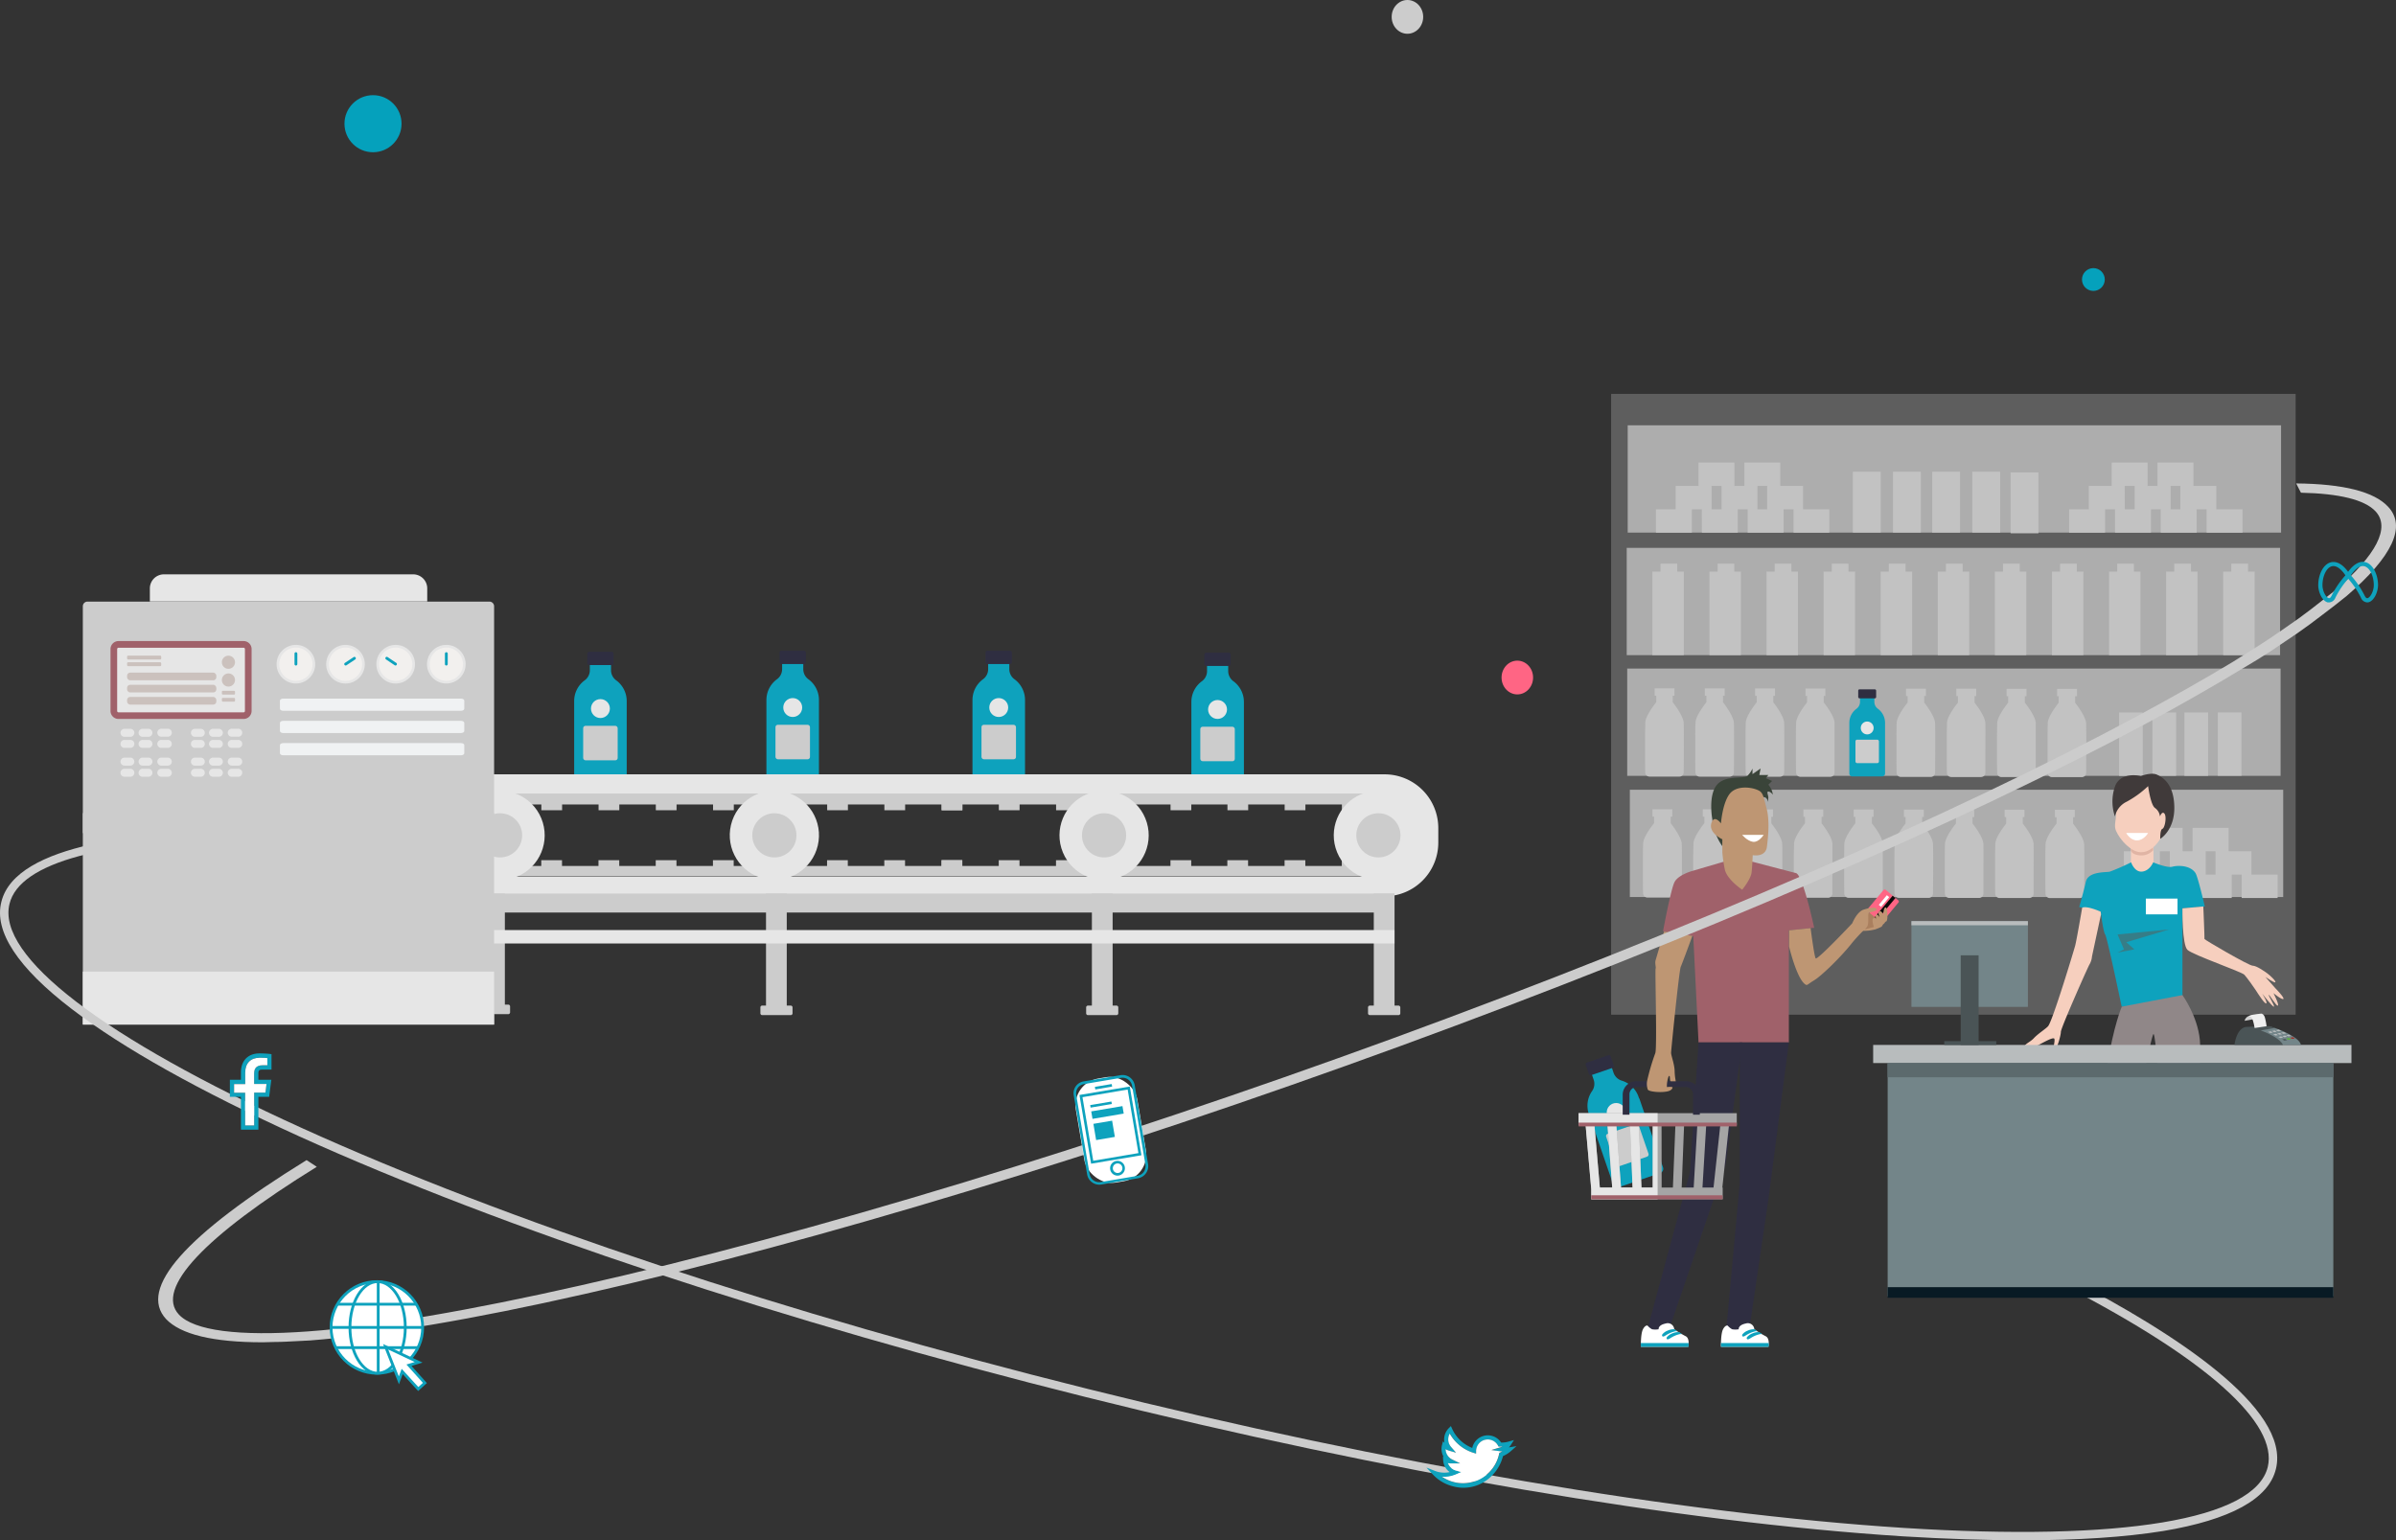 <svg xmlns="http://www.w3.org/2000/svg" viewBox="0 0 851.37 547.36"><rect x="0" y="0" width="851.37" height="547.36" fill="#333333" stroke="none"/><defs><style>.cls-1{fill:#0ea2bd;}.cls-2{fill:#2f2e41;}.cls-3{fill:#e6e6e6;}.cls-4,.cls-6{fill:#ccc;}.cls-5{opacity:0.8;}.cls-6{opacity:0.36;}.cls-7{fill:#a0616a;}.cls-8{fill:#cbc1bd;}.cls-9{fill:#f2f0ee;}.cls-10{fill:#f0f2f3;}.cls-11{fill:#3a4439;}.cls-12{fill:#be9673;}.cls-13,.cls-34{fill:#fff;}.cls-14{fill:#aa7f5e;}.cls-15{fill:#ff6584;}.cls-16{fill:#0a0a0a;}.cls-17{fill:#feffff;}.cls-18{fill:#a5a5a5;}.cls-19{fill:#f6cfbe;}.cls-20{fill:#e0b4a4;}.cls-21{fill:#403a3a;}.cls-22{fill:#908788;}.cls-23{fill:#367d87;}.cls-24{fill:#c6441c;}.cls-25{fill:#b8bcbd;}.cls-26{fill:#738589;}.cls-27{fill:#5c6a6d;}.cls-28{fill:#4a5456;}.cls-29{fill:#081a24;}.cls-30{fill:#d3d3d3;}.cls-31{fill:#efefef;}.cls-32{fill:#58b730;}.cls-33{fill:#a03325;}.cls-34{stroke:#0ea2bd;stroke-miterlimit:10;}.cls-35{fill:#05a1bc;}</style></defs><g id="Layer_2" data-name="Layer 2"><g id="Layer_2-2" data-name="Layer 2"><path class="cls-1" d="M364.22,248.74a9.14,9.14,0,0,0-3.76-7.37,4.42,4.42,0,0,1-1.82-3.57v-3.45h-7.52v3.45a4.42,4.42,0,0,1-1.81,3.57,9.14,9.14,0,0,0-3.76,7.37c0,.23,0,.46,0,.69h0V275.2a1.55,1.55,0,0,0,1.55,1.56h15.57a1.56,1.56,0,0,0,1.55-1.56V249.43h0Q364.22,249.08,364.22,248.74Z"/><rect class="cls-2" x="350.2" y="231.25" width="9.36" height="4.73" rx="0.66"/><circle class="cls-3" cx="354.88" cy="251.43" r="3.36"/><rect class="cls-4" x="348.75" y="257.56" width="12.26" height="12.26" rx="0.83"/><path class="cls-1" d="M222.69,249.12a9.12,9.12,0,0,0-3.76-7.37,4.46,4.46,0,0,1-1.82-3.58v-3.44h-7.52v3.44a4.45,4.45,0,0,1-1.81,3.58,9.1,9.1,0,0,0-3.76,7.37c0,.23,0,.46,0,.68h0v25.78a1.54,1.54,0,0,0,1.55,1.55h15.56a1.55,1.55,0,0,0,1.56-1.55V249.8h0C222.68,249.58,222.69,249.35,222.69,249.12Z"/><rect class="cls-2" x="208.67" y="231.62" width="9.36" height="4.73" rx="0.66"/><circle class="cls-3" cx="213.35" cy="251.8" r="3.36"/><rect class="cls-4" x="207.22" y="257.93" width="12.26" height="12.26" rx="0.83"/><path class="cls-1" d="M291,248.74a9.14,9.14,0,0,0-3.76-7.37,4.42,4.42,0,0,1-1.81-3.57v-3.45h-7.52v3.45a4.42,4.42,0,0,1-1.82,3.57,9.14,9.14,0,0,0-3.76,7.37q0,.34,0,.69h0V275.2a1.56,1.56,0,0,0,1.55,1.56h15.57A1.55,1.55,0,0,0,291,275.2V249.43h0C291,249.2,291,249,291,248.74Z"/><rect class="cls-2" x="277" y="231.25" width="9.36" height="4.73" rx="0.66"/><circle class="cls-3" cx="281.68" cy="251.43" r="3.36"/><rect class="cls-4" x="275.55" y="257.56" width="12.26" height="12.26" rx="0.83"/><path class="cls-1" d="M582.22,389.76a9.11,9.11,0,0,0-6-5.75,4.45,4.45,0,0,1-2.88-2.79L572.27,378l-7.11,2.45,1.12,3.25a4.47,4.47,0,0,1-.55,4,9.08,9.08,0,0,0-1.16,8.19c.07.22.16.43.25.64h0l8.38,24.37a1.56,1.56,0,0,0,2,1l14.72-5.06a1.55,1.55,0,0,0,1-2l-8.38-24.38h0C582.36,390.19,582.3,390,582.22,389.76Z"/><rect class="cls-2" x="563.79" y="376.12" width="9.36" height="4.73" rx="0.66" transform="translate(-92.2 205.51) rotate(-18.98)"/><circle class="cls-3" cx="574.27" cy="395.33" r="3.36"/><rect class="cls-4" x="572.12" y="400.79" width="12.26" height="12.26" rx="0.83" transform="translate(-100.92 210.24) rotate(-18.98)"/><g class="cls-5"><rect class="cls-6" x="572.49" y="139.98" width="243.22" height="220.6"/><rect class="cls-4" x="578.37" y="151.14" width="232.16" height="38.12"/><rect class="cls-4" x="578.02" y="194.69" width="232.16" height="38.12"/><rect class="cls-4" x="578.2" y="237.59" width="232.16" height="38.12"/><rect class="cls-4" x="579.13" y="280.65" width="232.16" height="38.12"/><path class="cls-3" d="M594.36,249.54v-2.31H595v-2.62h-7.06v2.62h.58v2.31s-3.77,4.59-3.89,7.16c0,1.08-.07,2.7-.08,4.52h0v8.44h0c0,2.76.05,4.82.05,4.82a1.54,1.54,0,0,0,1.57,1.5h10.53a1.53,1.53,0,0,0,1.56-1.5s.15-13.21,0-17.62C598.16,254.29,594.36,249.54,594.36,249.54Z"/><path class="cls-3" d="M612.23,249.56v-2.31h.6v-2.62h-7.06v2.62h.57v2.31s-3.76,4.59-3.88,7.16c-.05,1.08-.08,2.7-.09,4.53h0v8.43h0c0,2.76.06,4.83.06,4.83A1.53,1.53,0,0,0,604,276h10.53a1.53,1.53,0,0,0,1.57-1.5s.14-13.22,0-17.62C616,254.32,612.23,249.56,612.23,249.56Z"/><path class="cls-3" d="M630.11,249.59v-2.31h.59v-2.62h-7.06v2.62h.58v2.31s-3.77,4.58-3.89,7.15c-.05,1.09-.07,2.71-.08,4.53h0v8.44h0c0,2.76.05,4.82.05,4.82a1.54,1.54,0,0,0,1.57,1.5h10.52a1.53,1.53,0,0,0,1.57-1.5s.15-13.22,0-17.62C633.91,254.34,630.11,249.59,630.11,249.59Z"/><path class="cls-3" d="M648,249.61V247.3h.6v-2.62h-7.06v2.62h.57v2.31s-3.76,4.59-3.88,7.16c-.05,1.08-.07,2.7-.08,4.52h0v8.44h0c0,2.76.06,4.82.06,4.82a1.53,1.53,0,0,0,1.57,1.5H650.3a1.54,1.54,0,0,0,1.57-1.5s0-2.06,0-4.82h0v-.1c0-4.23,0-10.05,0-12.69S648,249.61,648,249.61Z"/><path class="cls-3" d="M683.73,249.66v-2.31h.6v-2.62h-7.06v2.62h.57v2.31s-3.76,4.58-3.88,7.15c-.05,1.09-.08,2.71-.09,4.53h0v8.44h0c0,2.76.06,4.82.06,4.82a1.53,1.53,0,0,0,1.56,1.5h10.53a1.54,1.54,0,0,0,1.57-1.5s.14-13.21,0-17.62C687.53,254.41,683.73,249.66,683.73,249.66Z"/><path class="cls-3" d="M701.61,249.68v-2.31h.59v-2.62h-7.06v2.62h.58v2.31s-3.77,4.59-3.89,7.16c0,1.08-.07,2.7-.08,4.53h0v8.43h0c0,2.76.05,4.83.05,4.83a1.54,1.54,0,0,0,1.57,1.5h10.52a1.54,1.54,0,0,0,1.57-1.5s0-2.07,0-4.83v0c0-4.23.05-10.11,0-12.77S701.61,249.68,701.61,249.68Z"/><path class="cls-3" d="M719.48,249.71v-2.32h.6v-2.61H713v2.61h.57v2.32s-3.77,4.58-3.88,7.15c-.05,1.09-.07,2.71-.09,4.53h0v8.44h0c0,2.76.06,4.82.06,4.82a1.53,1.53,0,0,0,1.56,1.5H721.8a1.53,1.53,0,0,0,1.56-1.5s0-2.07,0-4.82h0v-.19c0-4.23,0-10,0-12.61S719.48,249.71,719.48,249.71Z"/><path class="cls-3" d="M737.36,249.73v-2.31H738V244.8h-7.06v2.62h.58v2.31s-3.77,4.59-3.89,7.16c0,1.08-.07,2.7-.08,4.52h0v8.44h0c0,2.76.05,4.82.05,4.82a1.54,1.54,0,0,0,1.57,1.5h10.52a1.53,1.53,0,0,0,1.57-1.5s.14-13.21,0-17.62C741.16,254.48,737.36,249.73,737.36,249.73Z"/><path class="cls-3" d="M593.64,292.51V290.2h.59v-2.62h-7.06v2.62h.58v2.31s-3.77,4.59-3.89,7.16c-.05,1.08-.07,2.7-.08,4.52h0v8.44h0c0,2.76.05,4.82.05,4.82a1.53,1.53,0,0,0,1.57,1.5H596a1.53,1.53,0,0,0,1.57-1.5s.14-13.21,0-17.62C597.43,297.26,593.64,292.51,593.64,292.51Z"/><path class="cls-3" d="M611.51,292.53v-2.31h.6V287.6h-7.06v2.62h.57v2.31s-3.77,4.59-3.88,7.16c0,1.09-.08,2.7-.09,4.53h0v8.43h0c0,2.76.06,4.83.06,4.83a1.53,1.53,0,0,0,1.56,1.5h10.53a1.53,1.53,0,0,0,1.56-1.5s.15-13.22,0-17.62C615.31,297.29,611.51,292.53,611.51,292.53Z"/><path class="cls-3" d="M629.39,292.56v-2.31H630v-2.62h-7.06v2.62h.57v2.31s-3.76,4.58-3.88,7.15c-.05,1.09-.07,2.71-.08,4.53h0v8.44h0c0,2.76.05,4.82.05,4.82a1.53,1.53,0,0,0,1.57,1.5H631.7a1.53,1.53,0,0,0,1.57-1.5s.14-13.22,0-17.62C633.18,297.31,629.39,292.56,629.39,292.56Z"/><path class="cls-3" d="M647.26,292.58v-2.31h.6v-2.62H640.8v2.62h.57v2.31s-3.77,4.59-3.88,7.16c0,1.08-.08,2.7-.09,4.52h0v8.44h0c0,2.76.06,4.82.06,4.82a1.54,1.54,0,0,0,1.56,1.51h10.53a1.54,1.54,0,0,0,1.56-1.51s0-2.06,0-4.82h0v-.1c0-4.23.05-10.05,0-12.69S647.26,292.58,647.26,292.58Z"/><path class="cls-3" d="M665.14,292.6v-2.31h.59v-2.62h-7.06v2.62h.57v2.31s-3.76,4.59-3.88,7.16c-.05,1.09-.07,2.71-.08,4.53h0v8.44h0c0,2.76.05,4.82.05,4.82a1.53,1.53,0,0,0,1.57,1.5h10.52a1.53,1.53,0,0,0,1.57-1.5s0-2.07,0-4.82h0v-.11c0-4.23,0-10.05,0-12.69S665.14,292.6,665.14,292.6Z"/><path class="cls-3" d="M683,292.63v-2.31h.59V287.7h-7.06v2.62h.58v2.31s-3.77,4.58-3.88,7.16c0,1.08-.08,2.7-.09,4.52h0v8.44h0c0,2.76.06,4.82.06,4.82a1.53,1.53,0,0,0,1.56,1.5h10.53a1.53,1.53,0,0,0,1.56-1.5s.15-13.21,0-17.62C686.81,297.38,683,292.63,683,292.63Z"/><path class="cls-3" d="M700.89,292.65v-2.31h.59v-2.62h-7.06v2.62H695v2.31s-3.76,4.59-3.88,7.16c-.05,1.08-.07,2.7-.08,4.53h0v8.43h0c0,2.76.05,4.83.05,4.83a1.53,1.53,0,0,0,1.57,1.5H703.2a1.53,1.53,0,0,0,1.57-1.5s0-2.07,0-4.83v0c0-4.23.05-10.11,0-12.77S700.89,292.65,700.89,292.65Z"/><path class="cls-3" d="M718.76,292.68v-2.32h.6v-2.61H712.3v2.61h.57v2.32s-3.77,4.58-3.88,7.15c0,1.09-.08,2.71-.09,4.53h0v8.44h0c0,2.76.06,4.82.06,4.82a1.53,1.53,0,0,0,1.56,1.5h10.53a1.53,1.53,0,0,0,1.56-1.5s0-2.07,0-4.82h0v-.19c0-4.23.05-10,0-12.61S718.76,292.68,718.76,292.68Z"/><path class="cls-3" d="M736.64,292.7v-2.31h.59v-2.62h-7.06v2.62h.57v2.31s-3.76,4.59-3.88,7.16c-.05,1.08-.07,2.7-.08,4.52h0v8.44h0c0,2.76.05,4.82.05,4.82a1.53,1.53,0,0,0,1.57,1.5H739a1.53,1.53,0,0,0,1.57-1.5s.14-13.21,0-17.62C740.43,297.45,736.64,292.7,736.64,292.7Z"/><polygon class="cls-3" points="595.97 200.31 590.03 200.31 590.03 203.12 587.14 203.12 587.14 232.81 598.3 232.81 598.3 203.12 595.97 203.12 595.97 200.31"/><polygon class="cls-3" points="616.25 200.31 610.32 200.31 610.32 203.12 607.42 203.12 607.42 232.81 618.59 232.81 618.59 203.12 616.25 203.12 616.25 200.31"/><polygon class="cls-3" points="630.6 200.31 630.6 203.12 627.71 203.12 627.71 232.81 638.87 232.81 638.87 203.12 636.53 203.12 636.53 200.31 630.6 200.31"/><polygon class="cls-3" points="647.99 232.81 659.15 232.81 659.15 203.12 656.81 203.12 656.81 200.31 650.88 200.31 650.88 203.12 647.99 203.12 647.99 232.81"/><polygon class="cls-3" points="668.27 232.81 679.44 232.81 679.44 203.12 677.1 203.12 677.1 200.31 671.16 200.31 671.16 203.12 668.27 203.12 668.27 232.81"/><polygon class="cls-3" points="699.72 203.12 697.38 203.12 697.38 200.31 691.45 200.31 691.45 203.12 688.56 203.12 688.56 232.81 699.72 232.81 699.72 203.12"/><polygon class="cls-3" points="720 203.12 717.66 203.12 717.66 200.31 711.73 200.31 711.73 203.12 708.84 203.12 708.84 232.81 720 232.81 720 203.12"/><polygon class="cls-3" points="740.29 203.12 737.95 203.12 737.95 200.31 732.01 200.31 732.01 203.12 729.12 203.12 729.12 232.81 740.29 232.81 740.29 203.12"/><polygon class="cls-3" points="752.3 200.31 752.3 203.12 749.41 203.12 749.41 232.81 760.57 232.81 760.57 203.12 758.23 203.12 758.23 200.31 752.3 200.31"/><polygon class="cls-3" points="780.85 203.12 778.51 203.12 778.51 200.31 772.58 200.31 772.58 203.12 769.69 203.12 769.69 232.81 780.85 232.81 780.85 203.12"/><polygon class="cls-3" points="792.86 200.31 792.86 203.12 789.97 203.12 789.97 232.81 801.13 232.81 801.13 203.12 798.79 203.12 798.79 200.31 792.86 200.31"/><rect class="cls-3" x="752.98" y="253.2" width="8.41" height="22.51"/><rect class="cls-3" x="764.83" y="253.18" width="8.41" height="22.51"/><rect class="cls-3" x="776.19" y="253.19" width="8.41" height="22.51"/><rect class="cls-3" x="788.05" y="253.17" width="8.41" height="22.51"/><path class="cls-3" d="M800,310.81V302.5h-8.12v-8.31H779.08v8.31h-3.54v-8.31H762.78v8.31h-8.12v8.31h-7v8.31h12.76v-8.31H764v8.31h12.76v-8.31h3.47v8.31H793v-8.31h3.54v8.31h12.76v-8.31Zm-29,0h-3.54V302.5H771Zm16.24,0h-3.48V302.5h3.48Z"/><path class="cls-3" d="M604.73,189.3h12.76V181H621v8.31h12.76V181h3.54v8.31H650V181H640.7v-8.31h-8.11v-8.31H619.83v8.31h-3.54v-8.31H603.53v8.31h-8.12V181h-7v8.31h12.76V181h3.54Zm19.74-16.62h3.47V181h-3.47Zm-16.3,0h3.54V181h-3.54Z"/><path class="cls-3" d="M748,181h3.53v8.31H764.3V181h3.47v8.31h12.76V181h3.54v8.31h12.76V181h-9.32v-8.31H779.4v-8.31H766.63v8.31H763.1v-8.31H750.34v8.31h-8.12V181h-7v8.31H748Zm23.28-8.31h3.47V181h-3.47Zm-16.3,0h3.54V181H755Z"/><rect class="cls-3" x="658.38" y="167.64" width="9.9" height="21.62"/><rect class="cls-3" x="672.63" y="167.64" width="9.9" height="21.62"/><rect class="cls-3" x="686.57" y="167.64" width="9.9" height="21.62"/><rect class="cls-3" x="700.82" y="167.64" width="9.9" height="21.62"/><rect class="cls-3" x="714.42" y="167.89" width="9.9" height="21.62"/></g><path class="cls-1" d="M442,249.44a9.12,9.12,0,0,0-3.76-7.37,4.46,4.46,0,0,1-1.82-3.58v-3.44h-7.52v3.44a4.45,4.45,0,0,1-1.81,3.58,9.12,9.12,0,0,0-3.76,7.37q0,.34,0,.69h0V275.9a1.54,1.54,0,0,0,1.55,1.55h15.57A1.54,1.54,0,0,0,442,275.9V250.13h0Q442,249.79,442,249.44Z"/><rect class="cls-2" x="427.95" y="231.94" width="9.36" height="4.73" rx="0.66"/><circle class="cls-3" cx="432.63" cy="252.12" r="3.36"/><rect class="cls-4" x="426.5" y="258.25" width="12.26" height="12.26" rx="0.83"/><path class="cls-3" d="M492,318.52H175.5a19.1,19.1,0,0,1-19.07-19.07v-5.21a19.1,19.1,0,0,1,19.07-19.07H492a19.1,19.1,0,0,1,19.07,19.07v5.21A19.1,19.1,0,0,1,492,318.52ZM175.5,282.27a12,12,0,0,0-12,12v5.21a12,12,0,0,0,12,12H492a12,12,0,0,0,12-12v-5.21a12,12,0,0,0-12-12Z"/><rect class="cls-4" x="172.02" y="317.53" width="323.43" height="6.75"/><rect class="cls-4" x="272.19" y="317.53" width="7.37" height="41.51"/><rect class="cls-4" x="387.98" y="317.53" width="7.37" height="41.51"/><rect class="cls-4" x="172.02" y="317.53" width="7.37" height="41.51"/><rect class="cls-4" x="488.15" y="317.53" width="7.37" height="41.51"/><path class="cls-4" d="M180.54,357h-10a.66.66,0,0,0-.71.6v2.2a.66.66,0,0,0,.71.59h10a.66.66,0,0,0,.71-.59v-2.2A.66.66,0,0,0,180.54,357Z"/><path class="cls-4" d="M280.9,357.35h-10a.65.65,0,0,0-.71.59v2.2a.66.66,0,0,0,.71.6h10a.66.66,0,0,0,.71-.6v-2.2A.66.66,0,0,0,280.9,357.35Z"/><path class="cls-4" d="M396.65,357.35h-10a.66.66,0,0,0-.71.59v2.2a.66.66,0,0,0,.71.6h10a.66.66,0,0,0,.71-.6v-2.2A.65.65,0,0,0,396.65,357.35Z"/><path class="cls-4" d="M496.86,357.35H486.81a.66.66,0,0,0-.71.59v2.2a.66.66,0,0,0,.71.6h10.05a.66.66,0,0,0,.71-.6v-2.2A.66.66,0,0,0,496.86,357.35Z"/><rect class="cls-4" x="172.02" y="282.27" width="323.49" height="3.61"/><rect class="cls-4" x="172.02" y="282.78" width="7.37" height="5.15"/><rect class="cls-4" x="192.36" y="282.78" width="7.37" height="5.15"/><rect class="cls-4" x="212.69" y="282.78" width="7.37" height="5.15"/><rect class="cls-4" x="233.03" y="282.78" width="7.37" height="5.15"/><rect class="cls-4" x="253.37" y="282.78" width="7.37" height="5.15"/><rect class="cls-4" x="273.58" y="282.78" width="7.37" height="5.15"/><rect class="cls-4" x="293.92" y="282.78" width="7.37" height="5.15"/><rect class="cls-4" x="314.25" y="282.78" width="7.37" height="5.15"/><rect class="cls-4" x="334.59" y="282.78" width="7.37" height="5.15"/><rect class="cls-4" x="334.59" y="282.78" width="7.37" height="5.15"/><rect class="cls-4" x="354.92" y="282.78" width="7.37" height="5.15"/><rect class="cls-4" x="375.26" y="282.78" width="7.37" height="5.15"/><rect class="cls-4" x="395.6" y="282.78" width="7.37" height="5.15"/><rect class="cls-4" x="415.93" y="282.78" width="7.37" height="5.15"/><rect class="cls-4" x="436.15" y="282.78" width="7.37" height="5.15"/><rect class="cls-4" x="456.48" y="282.78" width="7.37" height="5.15"/><rect class="cls-4" x="476.82" y="282.78" width="7.37" height="5.15"/><rect class="cls-4" x="171.99" y="307.73" width="323.49" height="3.62"/><rect class="cls-4" x="171.99" y="305.68" width="7.37" height="5.15"/><rect class="cls-4" x="192.33" y="305.68" width="7.37" height="5.15"/><rect class="cls-4" x="212.66" y="305.68" width="7.37" height="5.15"/><rect class="cls-4" x="233" y="305.68" width="7.37" height="5.15"/><rect class="cls-4" x="253.33" y="305.68" width="7.37" height="5.15"/><rect class="cls-4" x="273.55" y="305.68" width="7.37" height="5.15"/><rect class="cls-4" x="293.88" y="305.68" width="7.37" height="5.15"/><rect class="cls-4" x="314.22" y="305.68" width="7.37" height="5.15"/><rect class="cls-4" x="334.56" y="305.68" width="7.37" height="5.15"/><rect class="cls-4" x="334.56" y="305.68" width="7.37" height="5.15"/><rect class="cls-4" x="354.89" y="305.68" width="7.37" height="5.15"/><rect class="cls-4" x="375.23" y="305.68" width="7.37" height="5.15"/><rect class="cls-4" x="395.56" y="305.68" width="7.37" height="5.15"/><rect class="cls-4" x="415.9" y="305.68" width="7.37" height="5.15"/><rect class="cls-4" x="436.11" y="305.68" width="7.37" height="5.15"/><rect class="cls-4" x="456.45" y="305.68" width="7.37" height="5.15"/><rect class="cls-4" x="476.78" y="305.68" width="7.37" height="5.15"/><circle class="cls-3" cx="392.31" cy="296.85" r="15.85" transform="translate(-83.73 172.73) rotate(-22.5)"/><circle class="cls-4" cx="392.31" cy="296.85" r="7.85"/><circle class="cls-3" cx="275.16" cy="296.85" r="15.85" transform="translate(-76.96 496.44) rotate(-76.72)"/><circle class="cls-4" cx="275.16" cy="296.85" r="7.85"/><circle class="cls-3" cx="177.69" cy="296.85" r="15.85" transform="translate(-100.07 90.6) rotate(-22.5)"/><circle class="cls-4" cx="177.69" cy="296.85" r="7.85"/><circle class="cls-3" cx="489.78" cy="296.85" r="15.85" transform="translate(-76.32 210.03) rotate(-22.5)"/><circle class="cls-4" cx="489.78" cy="296.85" r="7.85"/><rect class="cls-3" x="172.02" y="330.51" width="323.49" height="4.77"/><path class="cls-4" d="M173.91,213.79H31.09a1.66,1.66,0,0,0-1.66,1.66V364.1H175.57V215.45A1.66,1.66,0,0,0,173.91,213.79Z"/><rect class="cls-3" x="29.43" y="345.26" width="146.13" height="18.84"/><path class="cls-3" d="M146.75,204.1H58.25a5,5,0,0,0-5,5v4.66h98.56v-4.66A5,5,0,0,0,146.75,204.1Z"/><rect class="cls-4" x="29.43" y="288.94" width="146.13" height="7.13"/><rect class="cls-3" x="40.45" y="229" width="47.77" height="25.31" rx="1.66"/><path class="cls-7" d="M86.56,255.49H42.11a2.84,2.84,0,0,1-2.84-2.84v-22a2.84,2.84,0,0,1,2.84-2.84H86.56a2.84,2.84,0,0,1,2.84,2.84v22A2.84,2.84,0,0,1,86.56,255.49ZM42.11,230.18a.49.49,0,0,0-.48.48v22a.49.49,0,0,0,.48.48H86.56a.48.48,0,0,0,.47-.48v-22a.48.48,0,0,0-.47-.48Z"/><rect class="cls-8" x="45.16" y="232.98" width="12.13" height="1.39" rx="0.36"/><rect class="cls-8" x="45.16" y="235.34" width="12.13" height="1.39" rx="0.36"/><rect class="cls-8" x="45.16" y="243.35" width="31.71" height="2.72" rx="1.07"/><rect class="cls-8" x="45.16" y="239.03" width="31.71" height="2.72" rx="1.07"/><rect class="cls-8" x="45.16" y="247.67" width="31.71" height="2.72" rx="1.07"/><circle class="cls-8" cx="81.17" cy="235.34" r="2.34"/><circle class="cls-8" cx="81.17" cy="241.65" r="2.34"/><rect class="cls-8" x="78.84" y="245.48" width="4.67" height="1.34" rx="0.28"/><rect class="cls-8" x="78.84" y="248" width="4.67" height="1.34" rx="0.28"/><path class="cls-3" d="M52.86,259H50.78a1.42,1.42,0,1,0,0,2.83h2.08a1.42,1.42,0,0,0,0-2.83Z"/><path class="cls-3" d="M46.2,259H44.12a1.42,1.42,0,0,0,0,2.83H46.2a1.42,1.42,0,1,0,0-2.83Z"/><path class="cls-3" d="M57.44,261.8h2.07a1.42,1.42,0,1,0,0-2.83H57.44a1.42,1.42,0,1,0,0,2.83Z"/><path class="cls-3" d="M52.86,262.94H50.78a1.42,1.42,0,1,0,0,2.83h2.08a1.42,1.42,0,0,0,0-2.83Z"/><path class="cls-3" d="M46.2,262.94H44.12a1.42,1.42,0,0,0,0,2.83H46.2a1.42,1.42,0,1,0,0-2.83Z"/><path class="cls-3" d="M59.51,262.94H57.44a1.42,1.42,0,1,0,0,2.83h2.07a1.42,1.42,0,1,0,0-2.83Z"/><path class="cls-3" d="M77.89,259H75.81a1.42,1.42,0,1,0,0,2.83h2.08a1.42,1.42,0,0,0,0-2.83Z"/><path class="cls-3" d="M71.23,259H69.15a1.42,1.42,0,0,0,0,2.83h2.08a1.42,1.42,0,1,0,0-2.83Z"/><path class="cls-3" d="M82.47,261.8h2.07a1.42,1.42,0,1,0,0-2.83H82.47a1.42,1.42,0,1,0,0,2.83Z"/><path class="cls-3" d="M77.89,262.94H75.81a1.42,1.42,0,1,0,0,2.83h2.08a1.42,1.42,0,0,0,0-2.83Z"/><path class="cls-3" d="M71.23,262.94H69.15a1.42,1.42,0,0,0,0,2.83h2.08a1.42,1.42,0,1,0,0-2.83Z"/><path class="cls-3" d="M84.54,262.94H82.47a1.42,1.42,0,1,0,0,2.83h2.07a1.42,1.42,0,1,0,0-2.83Z"/><path class="cls-3" d="M52.86,269.24H50.78a1.42,1.42,0,1,0,0,2.83h2.08a1.42,1.42,0,0,0,0-2.83Z"/><path class="cls-3" d="M46.2,269.24H44.12a1.42,1.42,0,0,0,0,2.83H46.2a1.42,1.42,0,1,0,0-2.83Z"/><path class="cls-3" d="M57.44,272.07h2.07a1.42,1.42,0,1,0,0-2.83H57.44a1.42,1.42,0,1,0,0,2.83Z"/><path class="cls-3" d="M52.86,273.2H50.78a1.42,1.42,0,1,0,0,2.83h2.08a1.42,1.42,0,0,0,0-2.83Z"/><path class="cls-3" d="M46.2,273.2H44.12a1.42,1.42,0,0,0,0,2.83H46.2a1.42,1.42,0,1,0,0-2.83Z"/><path class="cls-3" d="M59.51,273.2H57.44a1.42,1.42,0,1,0,0,2.83h2.07a1.42,1.42,0,1,0,0-2.83Z"/><path class="cls-3" d="M77.89,269.24H75.81a1.42,1.42,0,1,0,0,2.83h2.08a1.42,1.42,0,0,0,0-2.83Z"/><path class="cls-3" d="M71.23,269.24H69.15a1.42,1.42,0,0,0,0,2.83h2.08a1.42,1.42,0,1,0,0-2.83Z"/><path class="cls-3" d="M82.47,272.07h2.07a1.42,1.42,0,1,0,0-2.83H82.47a1.42,1.42,0,1,0,0,2.83Z"/><path class="cls-3" d="M77.89,273.2H75.81a1.42,1.42,0,1,0,0,2.83h2.08a1.42,1.42,0,0,0,0-2.83Z"/><path class="cls-3" d="M71.23,273.2H69.15a1.42,1.42,0,0,0,0,2.83h2.08a1.42,1.42,0,1,0,0-2.83Z"/><path class="cls-3" d="M84.54,273.2H82.47a1.42,1.42,0,1,0,0,2.83h2.07a1.42,1.42,0,1,0,0-2.83Z"/><circle class="cls-9" cx="105.15" cy="236.04" r="6.38" transform="translate(-136.11 143.48) rotate(-45)"/><path class="cls-3" d="M105.15,242.89A6.86,6.86,0,1,1,112,236,6.86,6.86,0,0,1,105.15,242.89Zm0-12.76a5.91,5.91,0,1,0,5.91,5.91A5.92,5.92,0,0,0,105.15,230.13Z"/><path class="cls-1" d="M105.65,236a.5.5,0,0,1-.5.5h0a.5.5,0,0,1-.5-.5v-3.73a.5.5,0,0,1,.5-.5h0a.5.5,0,0,1,.5.5Z"/><circle class="cls-9" cx="158.59" cy="236.04" r="6.38" transform="translate(-120.45 181.27) rotate(-45)"/><path class="cls-3" d="M158.59,242.89a6.86,6.86,0,1,1,6.86-6.85A6.86,6.86,0,0,1,158.59,242.89Zm0-12.76A5.91,5.91,0,1,0,164.5,236,5.92,5.92,0,0,0,158.59,230.13Z"/><path class="cls-1" d="M159.09,236a.5.5,0,0,1-.5.5h0a.5.5,0,0,1-.5-.5v-3.73a.5.5,0,0,1,.5-.5h0a.5.5,0,0,1,.5.5Z"/><circle class="cls-9" cx="122.76" cy="236.04" r="6.38" transform="translate(-132.6 161.37) rotate(-46.22)"/><path class="cls-3" d="M117.05,239.83a6.86,6.86,0,1,1,9.51,1.92A6.86,6.86,0,0,1,117.05,239.83Zm10.64-7.06A5.91,5.91,0,1,0,126,241,5.92,5.92,0,0,0,127.69,232.77Z"/><path class="cls-1" d="M123.11,236.41a.51.51,0,0,1-.7-.14h0a.51.51,0,0,1,.14-.7l3.11-2.06a.5.5,0,0,1,.69.14h0a.5.5,0,0,1-.14.7Z"/><circle class="cls-9" cx="140.6" cy="236.04" r="6.38" transform="translate(-88.12 83.82) rotate(-25.57)"/><path class="cls-3" d="M146.29,239.86a6.86,6.86,0,1,1-1.87-9.52A6.85,6.85,0,0,1,146.29,239.86Zm-10.6-7.12a5.91,5.91,0,1,0,8.2-1.61A5.93,5.93,0,0,0,135.69,232.74Z"/><path class="cls-1" d="M140.81,235.57a.51.51,0,0,1,.14.7h0a.51.51,0,0,1-.7.14l-3.09-2.08a.5.5,0,0,1-.14-.69h0a.5.5,0,0,1,.7-.14Z"/><path class="cls-10" d="M163.8,256.16H100.64c-.65,0-1.17.33-1.17.73v2.88c0,.4.52.72,1.17.72H163.8c.65,0,1.17-.32,1.17-.72v-2.88C165,256.49,164.45,256.16,163.8,256.16Z"/><path class="cls-10" d="M163.8,248.26H100.64c-.65,0-1.17.32-1.17.72v2.89c0,.4.52.72,1.17.72H163.8c.65,0,1.17-.32,1.17-.72V249C165,248.58,164.45,248.26,163.8,248.26Z"/><path class="cls-10" d="M163.8,264.07H100.64c-.65,0-1.17.32-1.17.72v2.88c0,.4.52.73,1.17.73H163.8c.65,0,1.17-.33,1.17-.73v-2.88C165,264.39,164.45,264.07,163.8,264.07Z"/><path class="cls-11" d="M608.4,290.9s-1.44-8,1.54-11.83,9.73-2.1,11-3.42a7.78,7.78,0,0,0,1.77-2.55v2l2.88-2-.45,2.32h3.2l-.88,1.11,2.22,1-1.34,1.33a6.76,6.76,0,0,1,1.34,2.32l.32,1.22s-.9-1.11-1.66-1.11.1,1.55,0,2.21a7.19,7.19,0,0,0,0,1.55s-.44-1.77-1.54-1.77-3.09,1.88-3.09,1.88-8.29,0-9.18,3.43S612,300.73,612,300.73A20.71,20.71,0,0,1,608.4,290.9Z"/><path class="cls-7" d="M612.4,306.25l-11.3,3.32s-4.75,1.33-6.08,3.87-4.09,17.46-4.09,17.46a27.17,27.17,0,0,0,5.12,1c3.1.33,5.62.77,5.62.77l1.87,37.77h32.09V330.63l9-.93s-4-18.82-6.48-19.44-15.31-4-15.31-4S615.55,305.33,612.4,306.25Z"/><path class="cls-12" d="M625.08,281c1.48.79,1.71,2.84,2.62,6.19,1.14,4.2.63,9.78.14,13.7s-5.05,3-5.05,3-.16,4.26-.41,6.21c-.29,2.37-3.33,6.07-3.33,6.07s-5.4-3.59-6.17-7.2a49.15,49.15,0,0,1-.88-6.06v-4.65s-4.9-2.21-3.92-5.65,3.43,0,3.43,0,.49-6.86,2.94-10.3S622.72,279.69,625.08,281Z"/><path class="cls-13" d="M619.05,296.69h7.63s-1.76,2.77-3.81,2.46S619.05,296.69,619.05,296.69Z"/><path class="cls-14" d="M661.64,330.52s3.36.29,5.26-.92,3.46-3.86,3.25-4.75-6.36-.47-7.94,0A3.75,3.75,0,0,0,659.9,329C660.22,330.73,661.64,330.52,661.64,330.52Z"/><path class="cls-15" d="M668.92,327.51a.52.52,0,0,1-.74.07l-4.51-3.74a.55.55,0,0,1-.07-.75l5.67-6.81a.53.53,0,0,1,.75-.07l4.5,3.75a.53.53,0,0,1,.07.74Z"/><rect class="cls-16" x="664.84" y="321.84" width="9.92" height="1.28" transform="translate(-6.84 630.35) rotate(-50.17)"/><rect class="cls-17" x="667.2" y="319.66" width="4.48" height="1.08" transform="translate(-5.46 628.72) rotate(-50.13)"/><path class="cls-12" d="M669.93,322.49c-.85.36-.63,2.73-.63,2.73s-.74-1.84-1.52-1.32.21,2.11.49,2.59c-.26-.44-1.12-1.8-1.65-1.54-.34.17-.15,1,.09,1.78-.22-.36-.5-.62-.88-.51-1,.26,0,3.2,0,3.2l-3.23.85a4.89,4.89,0,0,0,.93-1.14c.57-1,.12-4.15.47-4.61s3.08-.65,2.85-1.45-2.28-.6-4.69.2-4,4.84-4,4.84-12.47,13.25-13,12.45-1.8-10.74-1.8-10.74l-7.65.79v5.75s2.72,11.46,5.78,13.47c.73.49.69,0,3.17-1.49s9.29-8.06,13.17-12.93c1.73-2.17,3.93-4.36,3.93-4.36l.34-.26a16.78,16.78,0,0,0,4.28-.53,20.58,20.58,0,0,0,2-.84c.42-.1.52-.84.94-1.1s.47-.79.84-.84.48-1.32.48-1.32S670.77,322.12,669.93,322.49Z"/><polygon class="cls-2" points="635.63 370.44 628.39 426.03 621.28 474.42 613.22 474.42 618.17 420.66 618.17 370.44 635.63 370.44"/><polygon class="cls-2" points="603.54 370.44 600.5 416.5 585.14 473.2 592.89 472.97 613.22 413.57 619.08 370.44 603.54 370.44"/><path class="cls-18" d="M617.13,399.92v-4.34h-56.2v4.34h2.51l2,22.69v3.57h46.68V422H612l2.35-22.06Zm-34.8,0h4.95V422h-4ZM580.12,422H576l-1.66-22.06h4.89Zm10.28-22.06h4.92L594.43,422h-4Zm8,0h4.7L601.82,422h-4.27Zm-27.23,0L572.87,422h-4.4l-1.91-22.06ZM608.87,422h-3.93l1.32-22.06h5Z"/><path class="cls-3" d="M589,426.18v-30.6h-28.1v4.34h2.51l2,22.69v3.57Zm-1.75-26.26V422h-4l-.91-22.06Zm-8.06,0,.9,22.06H576l-1.66-22.06Zm-8,0L572.87,422h-4.4l-1.91-22.06Z"/><rect class="cls-7" x="560.93" y="398.94" width="56.21" height="1.34"/><rect class="cls-7" x="565.4" y="424.76" width="46.68" height="1.41"/><path class="cls-2" d="M579,396.13v-7.29a2.59,2.59,0,0,1,2.62-2.55h17.34a2.6,2.6,0,0,1,2.62,2.55v7.29H604v-7.29a4.84,4.84,0,0,0-5-4.61H581.59a4.85,4.85,0,0,0-5,4.61v7.29Z"/><path class="cls-12" d="M591.28,331.05s-2.67,9.07-3,10.21.23,2.41,0,3,.58,28.4-.11,30a78.45,78.45,0,0,0-2.87,9.73,6,6,0,0,0,.21,3.19c.36.77,4.11,1.07,6,.81.32-.05,2.43-.13,2.8-1.48.13-.45-2-.21-2-.21a6.43,6.43,0,0,1,0-.9c0-.53.38-3,.81-3.06s.11,1.9.55,1.9h1.78a21.45,21.45,0,0,1-.4-3.46c0-2.52-1.26-5.61-1.26-6.64s2.86-29.32,3.43-30.58,4.14-11,4.14-11Z"/><path class="cls-13" d="M585.42,471.07s-.78-.31-1.63,1.3-.75,6.24-.75,6.24h16.85s.66-3-.94-3.78a34.91,34.91,0,0,1-4.05-2.46,2.3,2.3,0,0,0-3-2.05c-2.82.57-2.54,2.05-2.54,2.05a6.57,6.57,0,0,1-2.35,0A5.94,5.94,0,0,1,585.42,471.07Z"/><rect class="cls-1" x="583.03" y="477.27" width="16.99" height="1.34"/><path class="cls-1" d="M594.9,472.37a5.23,5.23,0,0,0-2.43.52,4.27,4.27,0,0,0-1.77,1.27.54.54,0,0,0,0,.7c.3.31,1-.2,1.38-.44a10.3,10.3,0,0,1,2.78-1.22,2.36,2.36,0,0,1,1.14-.08A6,6,0,0,0,594.9,472.37Z"/><path class="cls-1" d="M596.52,473.38a5.29,5.29,0,0,0-2.43.51,4.31,4.31,0,0,0-1.78,1.28.52.52,0,0,0,0,.69c.31.31,1-.2,1.39-.43a10.12,10.12,0,0,1,2.78-1.23,2.41,2.41,0,0,1,1.15-.08A5.6,5.6,0,0,0,596.52,473.38Z"/><path class="cls-13" d="M613.89,471.07s-.79-.31-1.64,1.3-.75,6.24-.75,6.24h16.86s.66-3-1-3.78a34.44,34.44,0,0,1-4-2.46,2.3,2.3,0,0,0-3-2.05c-2.82.57-2.54,2.05-2.54,2.05a6.58,6.58,0,0,1-2.35,0A5.94,5.94,0,0,1,613.89,471.07Z"/><rect class="cls-1" x="611.5" y="477.27" width="16.99" height="1.34"/><path class="cls-1" d="M623.37,472.37a5.23,5.23,0,0,0-2.43.52,4.26,4.26,0,0,0-1.78,1.27.54.54,0,0,0,0,.7c.31.31,1-.2,1.39-.44a10.3,10.3,0,0,1,2.78-1.22,2.36,2.36,0,0,1,1.14-.08A6,6,0,0,0,623.37,472.37Z"/><path class="cls-1" d="M625,473.38a5.27,5.27,0,0,0-2.43.51,4.31,4.31,0,0,0-1.78,1.28.52.52,0,0,0,0,.69c.31.31,1-.2,1.39-.43A10,10,0,0,1,625,474.2a2.37,2.37,0,0,1,1.14-.08A5.5,5.5,0,0,0,625,473.38Z"/><path class="cls-1" d="M669.82,256.86a6.22,6.22,0,0,0-2.56-5,3,3,0,0,1-1.24-2.43v-2.34h-5.11v2.34a3,3,0,0,1-1.23,2.43,6.22,6.22,0,0,0-2.56,5c0,.16,0,.31,0,.47h0v17.52a1.05,1.05,0,0,0,1.06,1.06h10.58a1.06,1.06,0,0,0,1.06-1.06V257.33h0C669.81,257.17,669.82,257,669.82,256.86Z"/><rect class="cls-2" x="660.28" y="244.96" width="6.37" height="3.21" rx="0.45"/><circle class="cls-3" cx="663.47" cy="258.69" r="2.29"/><rect class="cls-4" x="659.3" y="262.85" width="8.34" height="8.34" rx="0.57"/><path id="Layer" class="cls-4" d="M718.69,547.36q-19.4,0-42.5-1.4c-79.6-5.1-182.7-22.6-290.4-49.5s-206.9-59.8-279.6-92.7c-35.4-16.1-62.5-31.3-80.7-45.2-19.2-14.7-27.7-27.6-25-38.1,5.1-20.7,50.7-25.2,88-25.3l.1,3c-51.3.2-81.6,8.3-85.2,23-4.7,18.6,33.3,47.7,104.1,79.8,72.5,32.9,171.6,65.8,279,92.6s210.4,44.3,289.9,49.4c77.6,4.9,124.7-2.9,129.4-21.6,3.8-15.5-21.6-38.3-71.7-64.2l1.4-2.7c36.4,18.9,78.6,45.9,73.2,67.6-2.6,10.6-16.1,18-40,22-13.7,2.2-30.4,3.3-50,3.3Z"/><path id="Layer-2" data-name="Layer" class="cls-4" d="M815.89,171.79c16.8.16,27.72,2.93,32.68,8.29,6.56,7,1.55,17.67-14.69,31.66q-4.14,3.36-8.64,6.73-4.32,3.36-9,6.61l-9.33,6.29q-4.83,3.15-9.85,6.07c-10.19,6.18-21.76,12.8-34.38,19.63-66.33,35.57-160.32,76.35-265,114.63s-207.48,69.51-289.54,88.05c-40.08,9.11-72.91,14.64-98,16.6l-4.14.21-4.32.22c-1.38.07-2.77.11-4.15.11s-2.76.11-4.14.11h0c-17.8,0-29.2-2.82-34.38-8.25-10-10.84,6.73-29.82,49.92-56.49l3.63,2.38C72.53,439.37,55.08,458,63.55,467.13c5.35,5.75,21.25,7.81,46,6s57.19-7.37,96.92-16.37c81.72-18.44,184.16-49.67,288.68-87.84C599.45,330.71,693.26,290,759.25,254.58c12.61-6.83,24.19-13.34,34.21-19.41l9.67-6.08q4.67-3,9.16-6.18,4.66-3.14,9-6.5t8.47-6.62c14.68-12.58,19.69-22.34,14.33-28.09-3.83-4.11-12.84-6.32-26.5-6.61Z"/><path class="cls-19" d="M765.19,307.93a4,4,0,0,1-4,4h0a4,4,0,0,1-4-4V300a4,4,0,0,1,4-4h0a4,4,0,0,1,4,4Z"/><path class="cls-20" d="M757.25,302.13s-.1,1.49,3,1.82a5.73,5.73,0,0,0,4.86-1.82l-.29-3.47h-7.55Z"/><path class="cls-19" d="M770,289.44c0,6.65-4.23,13.42-9.24,13.42-3.33,0-7.31-4.07-8.88-7.63-.79-1.79,0-3.56,0-5.79,0-2.48-.14-6.51.83-8.43,1.63-3.21,5.1-3.61,8.23-3.61C765.92,277.4,770,282.79,770,289.44Z"/><path class="cls-21" d="M760.73,275.77s-7.22-1.8-9.23,3.74a16.35,16.35,0,0,0,0,10.62,7.64,7.64,0,0,1,4.17-5.23,35.79,35.79,0,0,0,7.62-5.54s.87,6.74,2.47,7.78a4.28,4.28,0,0,1,1.74,3s.75-2.09,1.6-1,.15,5.09-.73,5.39-.77,3.56-.77,3.56,5.13-3,5-11.28-4.15-10.61-6.19-11.53S760.73,275.77,760.73,275.77Z"/><path class="cls-1" d="M757.25,306.44a78,78,0,0,1-7.54,3.31c-1.46.33-7.73-.17-8.57,3.64s-2.33,8.94-2.33,8.94l7.62,1.65s.88,7.12,1.6,8.11,5.86,25.64,5.86,25.64h21.6V322.8l7.94-.67s-2.44-10.58-3.33-11.91c-1.87-2.78-6.25-2.75-8.19-2.22s-6.82-1.56-6.82-1.56-1.18,3-3.92,3.29S757.25,306.44,757.25,306.44Z"/><rect class="cls-13" x="762.48" y="319.33" width="11.26" height="5.6"/><path class="cls-19" d="M739.86,322.56s-2,11.7-2.51,13.57-8,26.67-9.6,28.54c-.8.93-3.58,2.66-5.06,4.26-.89,1-2.33,1.68-3,2.36-.45.47.4.57.16.62-.8.18-.16.82,1.1.68.62-.07,1.38-.5,1.6-.46.67.14,7.14-4.13,7.44-2.93s-.83,3.73,0,3.87,2.3-5.07,2.3-6.4,9.2-22.14,10.13-23.87a6.86,6.86,0,0,0,.93-2.93l3.2-14.94-.12-.95S741.57,321.78,739.86,322.56Z"/><path class="cls-19" d="M775.49,322.8s-.16,12.92,1.77,14.74,19.28,7.79,20.24,8.86,3.38,4.43,4.1,5.57,3.19,5,3.68,4.59-1.46-3.45-1.46-3.45,3.67,4.75,4.15,4.62-1.92-3.8-1.82-4.18,2.76,4.23,3.25,3.79-1.57-4.41-1.57-4.41,2.94,2.44,3.51,2.07-2.86-3.84-2.86-3.84l-3.53-4s3.16,2.23,3.53,1.9-1.72-2.33-2.82-3.14-3.9-2.75-5.24-2.75-17.19-9.25-17.11-9.49-.41-11.56-.41-11.56Z"/><path class="cls-22" d="M775.49,353.62s5.32,7.32,6.17,15.83-2.38,39.72-2.38,39.72l-3.79,37.74h-4.73s-2.29-28.94-2.65-42-2.08-37.73-2.92-37.45-7.94,36.32-7.94,36.32l-13,43.13-5.4.85s7.56-54.48,9.88-68.95,5.2-21.08,5.2-21.08Z"/><polygon class="cls-23" points="752.43 332.08 770.76 330.29 755.55 334.83 758.39 337.37 752.43 338.52 754.71 337.37 752.43 332.08"/><path class="cls-24" d="M744.21,446.91s.56,2.84,0,4.25-4.55.85-5.4,1.14-7.57,2.05-9.64,1.13c-2.39-1.05,1.75-2.55,3.85-3.26a33.27,33.27,0,0,0,5.79-3.26Z"/><path class="cls-24" d="M770.76,446.91a15.69,15.69,0,0,0-.53,2,5.15,5.15,0,0,0,.53,1.94,2.26,2.26,0,0,0,1.92,2c1.6.25,6.33.59,6.24-.42s-1.52-2.62-1.85-2.95a26.73,26.73,0,0,1-1.58-2.6Z"/><rect class="cls-25" x="665.59" y="371.33" width="169.95" height="6.44"/><rect class="cls-26" x="670.74" y="377.77" width="158.36" height="82.91"/><rect class="cls-27" x="670.74" y="377.77" width="158.36" height="5.05"/><rect class="cls-26" x="679.19" y="327.34" width="41.38" height="30.47"/><rect class="cls-28" x="696.69" y="339.48" width="6.37" height="31.85"/><rect class="cls-28" x="690.85" y="369.99" width="18.48" height="1.34"/><rect class="cls-25" x="679.19" y="327.34" width="41.38" height="1.47"/><rect class="cls-29" x="670.74" y="457.41" width="158.36" height="3.77"/><path class="cls-26" d="M799.64,371.33s.31-3.88,2.6-5.79c.58-.5,2.31-.44,3.15-.65,1.7-.43,6.93,1.81,9.69,3.61,2.46,1.6,2.52,2.83,2.52,2.83Z"/><path class="cls-28" d="M808.48,368.65a28,28,0,0,0-5.18-2.47h0l5-.87s-.61-.27-.94-.39-1.9-.34-1.9-.34l-7.15.35h0a2.24,2.24,0,0,0-.55.05c-3.21.88-3.79,6.34-3.79,6.34h17.2S810.94,370.25,808.48,368.65Z"/><polygon class="cls-25" points="805.84 366.69 806.69 367.09 807.6 366.94 806.89 366.49 805.84 366.69"/><polygon class="cls-25" points="807.24 366.39 808.09 366.79 809 366.64 808.29 366.19 807.24 366.39"/><path class="cls-30" d="M803.58,360.78l.66.78-6.66,1.2a2.39,2.39,0,0,1,1.84-1.81C801,360.67,803,360.31,803.58,360.78Z"/><path class="cls-31" d="M801.13,365.32s-.52-3.47-1.32-3.91-.87-.32-.87-.32a8.47,8.47,0,0,1,1.25-.43c1-.22,3.39-.47,3.39-.47s.85.15,1.21,1.42a23.44,23.44,0,0,1,.59,3.08Z"/><polygon class="cls-25" points="808.62 366.09 809.47 366.49 810.61 366.34 809.67 365.89 808.62 366.09"/><polygon class="cls-25" points="807.71 367.59 808.56 367.99 809.48 367.84 808.76 367.39 807.71 367.59"/><polygon class="cls-25" points="809.11 367.29 809.96 367.69 810.88 367.54 810.16 367.09 809.11 367.29"/><polygon class="cls-25" points="810.49 366.99 811.34 367.39 812.41 367.23 811.54 366.79 810.49 366.99"/><polygon class="cls-25" points="809.51 368.49 810.36 368.89 811.28 368.74 810.56 368.29 809.51 368.49"/><polygon class="cls-25" points="810.91 368.19 811.76 368.59 812.68 368.44 811.96 367.99 810.91 368.19"/><polygon class="cls-25" points="812.29 367.89 813.14 368.29 814.07 368.13 813.34 367.69 812.29 367.89"/><polygon class="cls-28" points="810.9 369.39 811.75 369.79 812.67 369.64 811.95 369.19 810.9 369.39"/><polygon class="cls-32" points="812.3 369.09 813.15 369.49 814.07 369.34 813.35 368.89 812.3 369.09"/><polygon class="cls-33" points="813.68 368.79 814.53 369.19 815.45 369.04 814.73 368.59 813.68 368.79"/><path class="cls-13" d="M755.49,296h7.8s-1.45,2.6-3.9,2.65S755.49,296,755.49,296Z"/><circle class="cls-34" cx="133.91" cy="471.72" r="16.27"/><ellipse class="cls-34" cx="134.18" cy="471.72" rx="9.83" ry="16.27"/><line class="cls-34" x1="117.64" y1="471.72" x2="150.18" y2="471.72"/><line class="cls-34" x1="119.31" y1="478.9" x2="148.5" y2="478.9"/><line class="cls-34" x1="119.89" y1="463.47" x2="147.93" y2="463.47"/><polygon class="cls-34" points="141.74 490.53 137.03 478.59 148.76 484.11 145.32 485.15 150.98 491.46 148.61 493.61 142.91 487.37 141.74 490.53"/><line class="cls-34" x1="134.39" y1="455.26" x2="134.39" y2="487.76"/><rect class="cls-13" x="383.66" y="382.77" width="22.13" height="37.5" rx="9.61" transform="translate(-61.49 71.53) rotate(-9.61)"/><path class="cls-1" d="M404.35,418.72l-13,2.21a4.4,4.4,0,0,1-5.06-3.59l-4.73-28a4.24,4.24,0,0,1,3.59-5.06l13-2.2a4.37,4.37,0,0,1,5.05,3.59l4.74,28A4.39,4.39,0,0,1,404.35,418.72Zm-19.08-33.49a3.34,3.34,0,0,0-2.83,4l4.73,28a3.46,3.46,0,0,0,4,2.83l13-2.21a3.45,3.45,0,0,0,2.83-4l-4.74-28a3.45,3.45,0,0,0-4-2.82Z"/><rect class="cls-1" x="389.08" y="385.72" width="6.06" height="0.93" transform="translate(-58.97 70.88) rotate(-9.61)"/><path class="cls-1" d="M397.52,417.74a2.63,2.63,0,1,1,2.16-3A2.63,2.63,0,0,1,397.52,417.74Zm-.72-4.27a1.7,1.7,0,1,0,2,1.39A1.71,1.71,0,0,0,396.8,413.47Z"/><path class="cls-1" d="M405.59,410.54l-17.89,3-4.14-24.43,17.89-3Zm-17.13,1.95,16.05-2.72-3.82-22.59-16.05,2.72Z"/><rect class="cls-1" x="387.4" y="392.07" width="7.65" height="0.9" transform="translate(-60.04 70.82) rotate(-9.61)"/><rect class="cls-1" x="387.9" y="393.98" width="11.25" height="2.7" transform="translate(-60.48 71.25) rotate(-9.61)"/><rect class="cls-1" x="388.95" y="398.77" width="6.75" height="5.85" transform="translate(-61.55 71.13) rotate(-9.61)"/><path class="cls-1" d="M91.81,401.43h-6.2V389.76H81.68v-6.05h3.93V381.1c0-4.17,2.53-6.76,6.6-6.76a35.36,35.36,0,0,1,3.61.18l.65.09v5.48H93.32c-1.37,0-1.51.44-1.51,1.46v2.16h4.61l-.78,6.05H91.81Zm-4.7-1.5h3.2V388.26h4l.39-3.05h-4.4v-3.66c0-1.27.31-3,3-3H95V376c-.65-.06-1.66-.11-2.76-.11-3.19,0-5.1,2-5.1,5.26v4.11H83.18v3.05h3.93Z"/><path class="cls-1" d="M827.59,214.07a2.7,2.7,0,0,1-.47,0c-1.93-.46-3.38-3.61-3.38-6.11,0-4,2.07-8.25,5.41-8.25s5.75,4.33,5.85,4.52l.28.49-.4.41a30.47,30.47,0,0,0-5.06,7.3A2.52,2.52,0,0,1,827.59,214.07Zm1.56-12.91c-2.34,0-3.91,3.49-3.91,6.75,0,2.18,1.25,4.41,2.23,4.65.35.08.69-.21,1-.85a32.72,32.72,0,0,1,4.93-7.26C832.61,203.23,830.89,201.16,829.15,201.16Z"/><path class="cls-1" d="M841.14,214.07a2.52,2.52,0,0,1-2.23-1.69,30.81,30.81,0,0,0-5.06-7.3l-.41-.4.28-.5c.11-.19,2.58-4.52,5.86-4.52s5.41,4.28,5.41,8.25c0,2.5-1.45,5.65-3.39,6.11A2.47,2.47,0,0,1,841.14,214.07Zm-5.82-9.62a32.72,32.72,0,0,1,4.93,7.26c.32.64.66.93,1,.85,1-.24,2.23-2.47,2.23-4.65,0-3.26-1.57-6.75-3.91-6.75C837.84,201.16,836.12,203.23,835.32,204.45Z"/><path class="cls-13" d="M87.11,399.93h3.2V388.26h4l.39-3.05h-4.4v-3.66c0-1.27.31-3,3-3H95V376c-.65-.06-1.66-.11-2.76-.11-3.19,0-5.1,2-5.1,5.26v4.11H83.18v3.05h3.93Z"/><path class="cls-1" d="M516.12,528.14a14.55,14.55,0,0,1-7.05-4.24l-2.21-2.38,3,1.18a9.12,9.12,0,0,0,5.25.43,5.66,5.66,0,0,1-2.32-4.26l-.06-1.26.23.11a5.66,5.66,0,0,1-.56-4.24l.33-1.29.53.51a5.71,5.71,0,0,1,1.52-5.16l.77-.77.45,1a13.13,13.13,0,0,0,7.14,6.78l.06-.28a5.65,5.65,0,0,1,10.2-1.63,9.15,9.15,0,0,0,2.65-.35l1.9-.55-1.05,1.67a5.9,5.9,0,0,1-.73.92l.12,0,2.56-.42-1.94,1.72a10.48,10.48,0,0,1-2.86,1.81l-.06.26a15.13,15.13,0,0,1-6.15,8.6A14,14,0,0,1,516.12,528.14Zm-3.75-3.34a13.17,13.17,0,0,0,20.2-7.51c0-.19.09-.39.14-.59l.08-.39.38-.14c.23-.09.47-.19.69-.3l-.44-.06-3.47-.48,3.37-1a4.36,4.36,0,0,0,.6-.23c-.33,0-.65,0-1,0l-.41,0-.2-.36a4.15,4.15,0,0,0-7.65.92,4.43,4.43,0,0,0-.13.94l0,1-.95-.3a14.68,14.68,0,0,1-8.36-6.81,4.35,4.35,0,0,0-.4,1,4.14,4.14,0,0,0,.9,3.8l1.74,2-2.51-.73a5.81,5.81,0,0,1-1.2-.52,4.16,4.16,0,0,0,2.32,3.66l2.86,1.4-3.18,0a5.93,5.93,0,0,1-1.19-.12,4.13,4.13,0,0,0,2.78,2.61l2,.57-1.93.84A10.54,10.54,0,0,1,512.37,524.8Z"/><path class="cls-13" d="M512.34,524.75a13.15,13.15,0,0,0,20.2-7.5c.05-.2.09-.39.14-.59l.09-.39.37-.15c.24-.09.47-.19.7-.3l-.44-.05-3.48-.48,3.37-1a3.92,3.92,0,0,0,.6-.23c-.32,0-.65,0-1,0l-.41,0-.2-.37a4.14,4.14,0,0,0-7.64.93,3.82,3.82,0,0,0-.14.94l0,1-1-.3a14.62,14.62,0,0,1-8.35-6.81,4,4,0,0,0-.41,1,4.12,4.12,0,0,0,.91,3.79l1.73,2-2.51-.74a5.48,5.48,0,0,1-1.2-.51,4.17,4.17,0,0,0,2.32,3.66l2.86,1.39-3.18,0a5.92,5.92,0,0,1-1.19-.11,4.15,4.15,0,0,0,2.79,2.6l2,.57-1.94.84A10.42,10.42,0,0,1,512.34,524.75Z"/></g><g id="Layer_3" data-name="Layer 3"><circle class="cls-35" cx="132.54" cy="43.96" r="10.14"/><ellipse class="cls-15" cx="539.15" cy="240.77" rx="5.6" ry="6"/><ellipse class="cls-4" cx="500.1" cy="6" rx="5.6" ry="6"/><circle class="cls-35" cx="743.84" cy="99.33" r="4.05"/></g></g></svg>